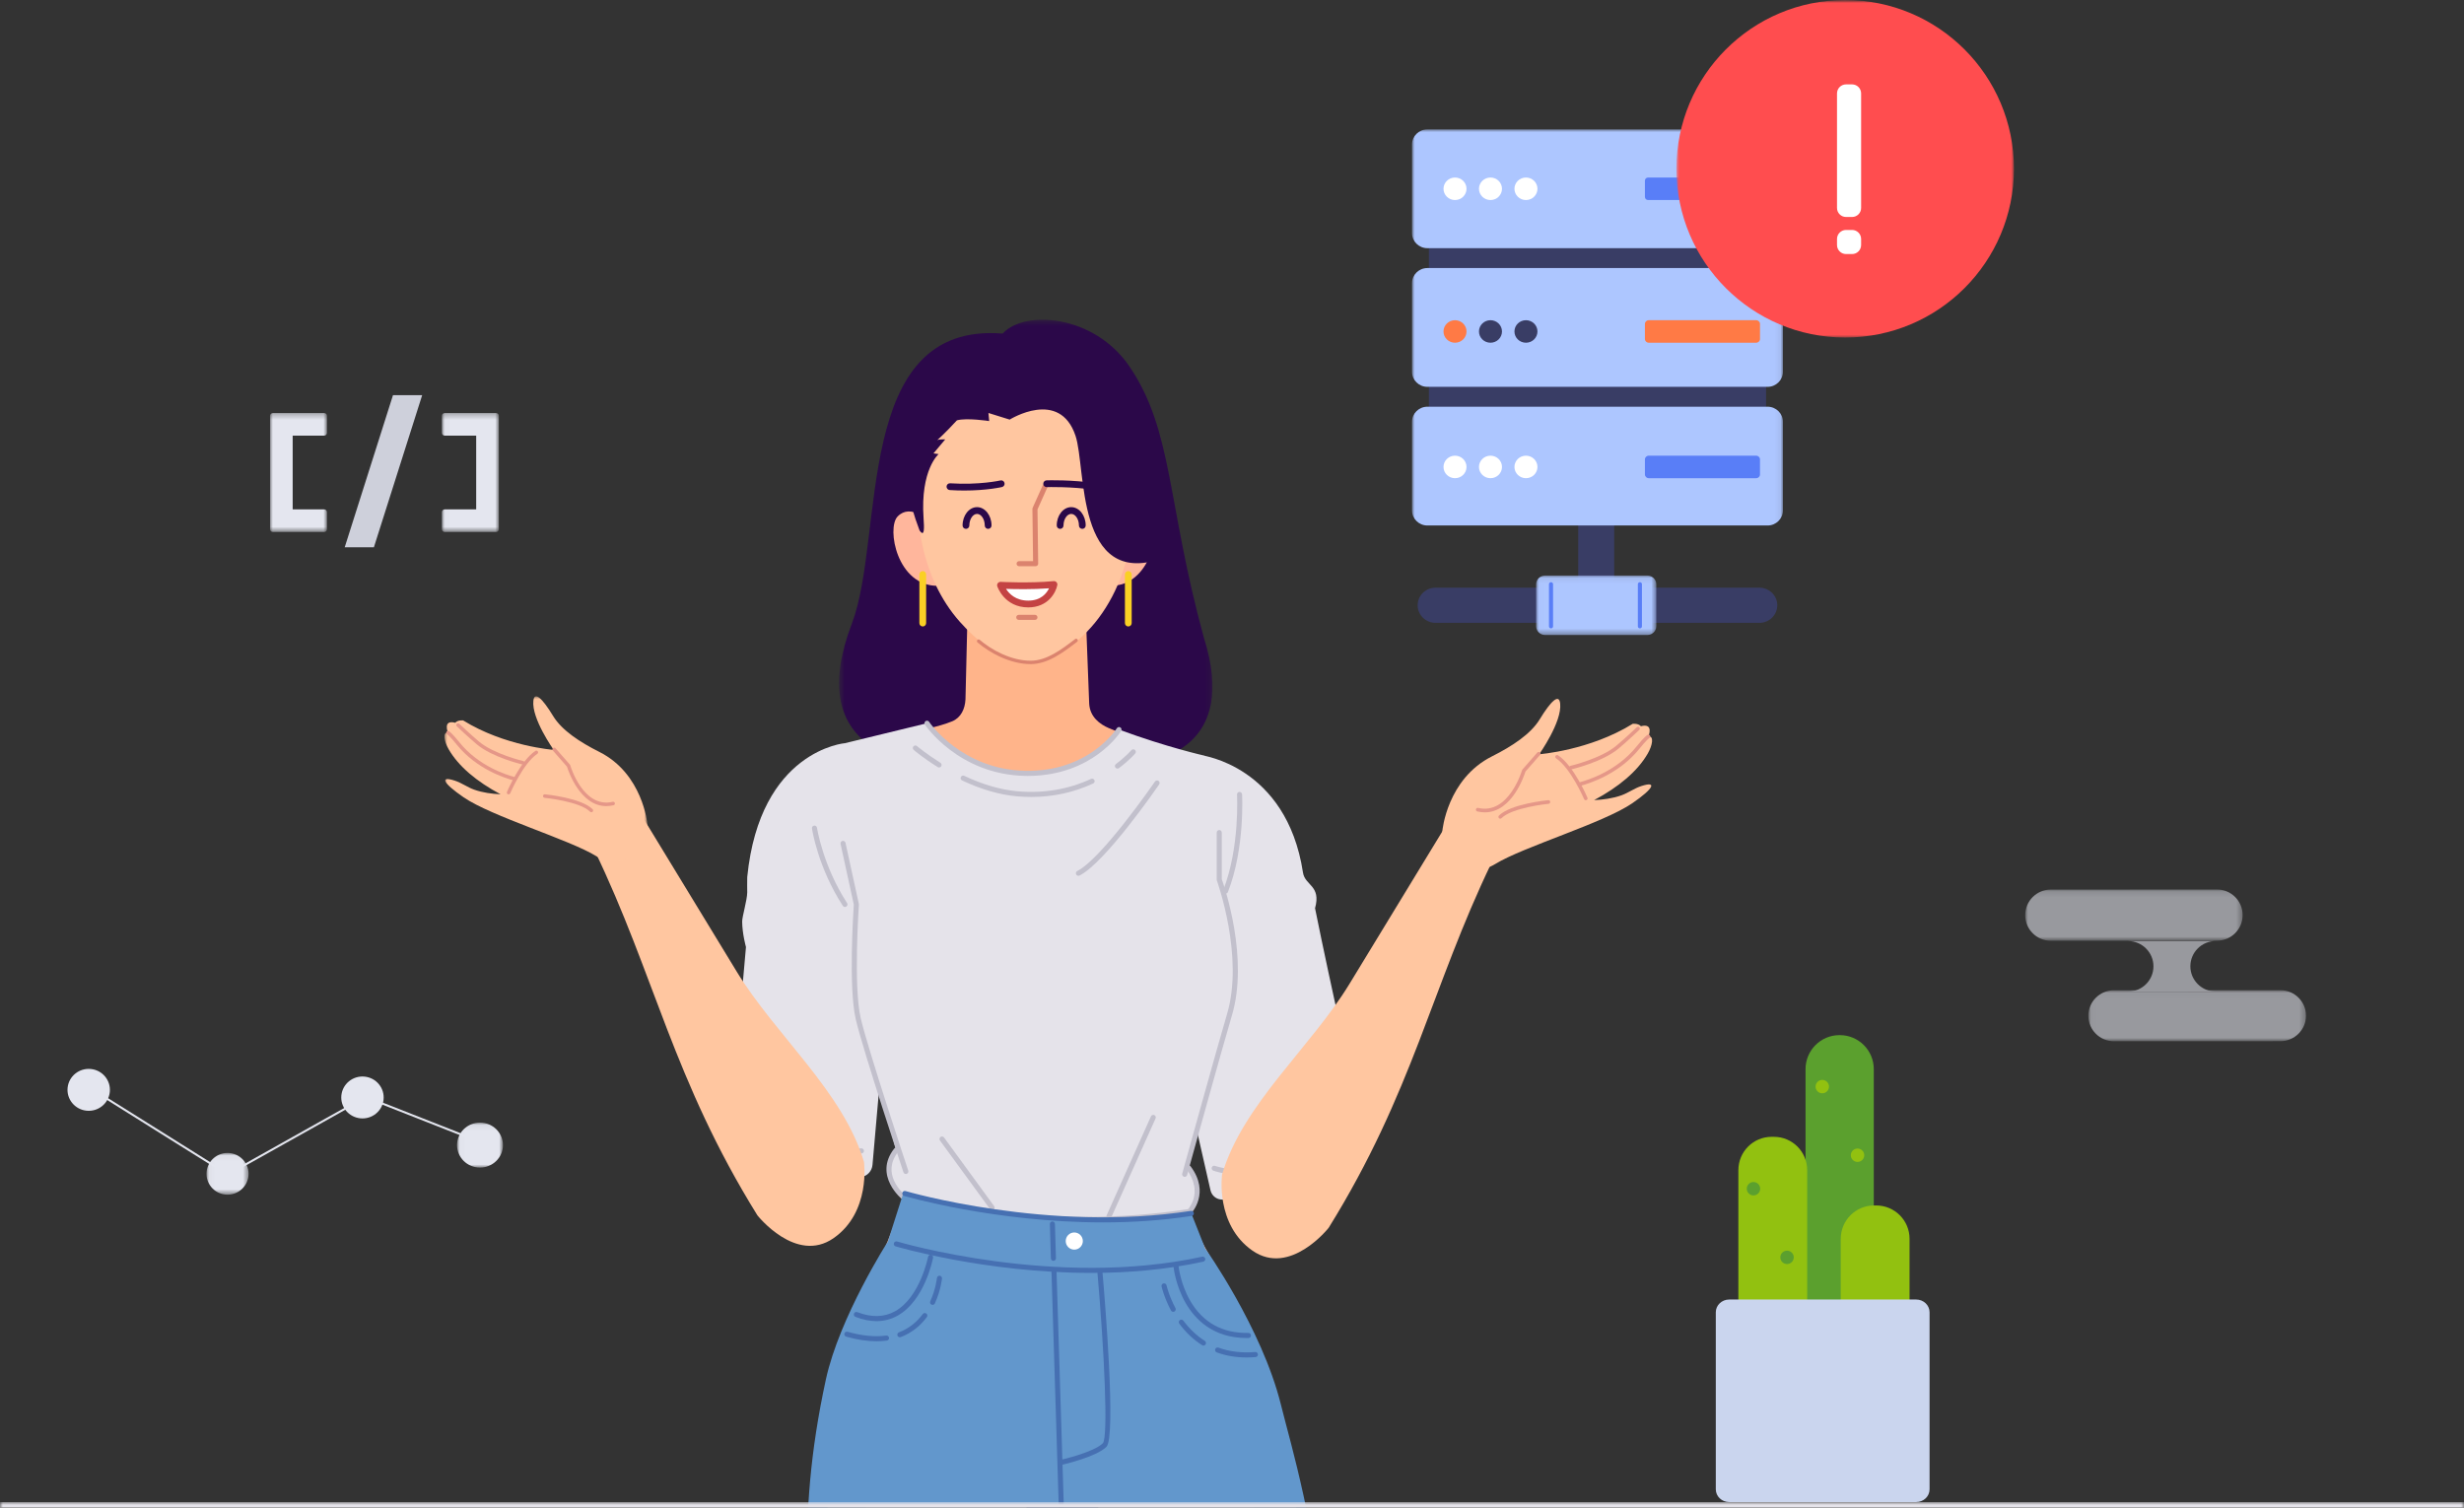 <?xml version="1.0" encoding="UTF-8"?>
<svg width="438px" height="268px" viewBox="0 0 438 268" version="1.1" xmlns="http://www.w3.org/2000/svg" xmlns:xlink="http://www.w3.org/1999/xlink">
    <rect x="0" y="0" width="438" height="268" fill="#333333" stroke="none"/>
    <title>插图</title>
    <defs>
        <rect id="path-1" x="0" y="0" width="438" height="268"></rect>
        <polygon id="path-3" points="0.473 0.409 66.844 0.409 66.844 79.561 0.473 79.561"></polygon>
        <polygon id="path-5" points="0 0.015 36.089 0.015 36.089 29.361 0 29.361"></polygon>
        <polygon id="path-7" points="0.031 0.041 7.51 0.041 7.51 7.453 0.031 7.453"></polygon>
        <polygon id="path-9" points="0.019 0.063 8.179 0.063 8.179 8.06 0.019 8.06"></polygon>
        <polygon id="path-11" points="0 0.274 10.123 0.274 10.123 21.429 0 21.429"></polygon>
        <polygon id="path-13" points="0.022 0.274 10.145 0.274 10.145 21.429 0.022 21.429"></polygon>
        <polygon id="path-15" points="0.012 0.072 21.387 0.072 21.387 10.64 0.012 10.64"></polygon>
        <polygon id="path-17" points="0 89.874 65.933 89.874 65.933 0 0 0"></polygon>
        <polygon id="path-19" points="0 0 60 0 60 60 0 60"></polygon>
        <polygon id="path-21" points="0 0.111 38.65 0.111 38.65 9.223 0 9.223"></polygon>
        <polygon id="path-23" points="0.021 0.024 38.709 0.024 38.709 9.098 0.021 9.098"></polygon>
    </defs>
    <g id="异常状态页面" stroke="none" stroke-width="1" fill="none" fill-rule="evenodd">
        <g id="500" transform="translate(-369, -256)">
            <g id="插图" transform="translate(369, 256)">
                <mask id="mask-2" fill="white">
                    <use xlink:href="#path-1"></use>
                </mask>
                <use id="矩形" fill-opacity="0" fill="#FFFFFF" xlink:href="#path-1"></use>
                <g id="女_摊手" mask="url(#mask-2)">
                    <g transform="translate(79, 3)">
                        <g transform="translate(0, 53.422)">
                            <path d="M73.339,153.165 C73.135,142.12 76.159,104.676 76.159,104.676 C76.159,104.676 81.146,77.986 73.924,75.792 C73.924,75.792 55.069,76.316 56.651,104.534 C56.651,104.534 57.123,132.892 55.847,150.896 C55.847,150.896 55.292,160.326 63.866,160.963 C73,161.641 73.339,153.165 73.339,153.165" id="Fill-1" fill="#FFC6A0"></path>
                            <path d="M145.082,152.708 C142.706,141.921 131.038,106.22 131.038,106.22 C131.038,106.22 119.969,81.435 126.479,77.611 C126.479,77.611 144.934,73.708 149.974,101.515 C149.974,101.515 156.124,129.199 161.561,146.407 C161.561,146.407 164.299,155.447 156.111,158.072 C147.387,160.87 145.082,152.708 145.082,152.708" id="Fill-3" fill="#FFC6A0"></path>
                            <g id="编组" transform="translate(69.687, 0)">
                                <mask id="mask-4" fill="white">
                                    <use xlink:href="#path-3"></use>
                                </mask>
                                <g id="Clip-6"></g>
                                <path d="M19.523,79.256 C11.214,79.793 -5.617,76.293 2.739,54.423 C8.697,38.825 2.808,0.719 29.552,2.872 C33.459,-1.435 45.833,-0.455 52.07,8.699 C59.859,20.131 58.712,32.841 65.306,56.91 C71.477,76.261 57.556,79.457 50.521,79.457 C38.032,79.457 26.48,79.793 19.523,79.256" id="Fill-5" fill="#2B0849" mask="url(#mask-4)"></path>
                            </g>
                            <path d="M124.833,75.447 C122.586,74.74 120.41,74.001 118.054,72.982 C116.503,72.312 114.726,71.004 114.614,68.632 L113.937,51.001 L93.025,51.034 L92.623,67.897 C92.539,69.59 91.819,71.151 90.255,71.796 C87.778,72.818 84.717,73.276 82.304,74 C82.304,74 93.393,81.141 106.926,81.141 C120.459,81.141 124.833,75.447 124.833,75.447" id="Fill-7" fill="#FFB48A"></path>
                            <path d="M86.146,36.186 C86.146,36.186 82.864,32.977 80.555,35.392 C78.558,37.481 80.482,47.807 87.711,47.709 L86.146,36.186 Z" id="Fill-9" fill="#FFB69C"></path>
                            <path d="M119.929,36.186 C119.929,36.186 123.211,32.977 125.519,35.392 C127.516,37.481 125.592,47.807 118.363,47.709 L119.929,36.186 Z" id="Fill-11" fill="#FFB69C"></path>
                            <path d="M122.413,35.302 C123.283,19.085 117.393,7.881 103.066,7.881 C88.162,7.881 83.386,19.942 84.291,35.302 C84.291,35.302 84.365,45.965 91.643,54.131 C94.365,57.185 98.699,61.021 103.435,61.145 C108.231,61.27 112.972,57.862 116.287,53.449 C119.85,48.705 122.023,42.593 122.413,35.302" id="Fill-13" fill="#FFC6A0"></path>
                            <path d="M92.408,30.772 C91.599,30.772 90.733,30.747 89.821,30.689 C89.49,30.667 89.239,30.381 89.26,30.049 C89.28,29.717 89.555,29.464 89.899,29.487 C95.095,29.822 98.806,28.987 98.843,28.979 C99.165,28.904 99.488,29.107 99.563,29.431 C99.637,29.755 99.435,30.078 99.112,30.152 C98.981,30.182 96.372,30.772 92.408,30.772" id="Fill-15" fill="#2B0849"></path>
                            <path d="M105.095,44.226 L102.154,44.226 C101.905,44.226 101.703,44.024 101.703,43.775 C101.703,43.525 101.905,43.323 102.154,43.323 L104.639,43.323 L104.522,34.039 C104.521,33.973 104.535,33.908 104.561,33.848 L106.388,29.782 C106.491,29.555 106.758,29.455 106.983,29.556 C107.21,29.658 107.311,29.925 107.209,30.153 L105.424,34.127 L105.546,43.769 C105.548,43.89 105.5,44.006 105.417,44.092 C105.331,44.178 105.217,44.226 105.095,44.226" id="Fill-17" fill="#DB836E"></path>
                            <path d="M108.356,47.476 C103.957,47.894 98.847,47.607 98.847,47.607 C98.847,47.607 99.898,50.945 103.788,50.945 C107.679,50.945 108.356,47.476 108.356,47.476" id="Fill-19" fill="#FFFFFF"></path>
                            <path d="M99.829,48.251 C100.375,49.115 101.547,50.343 103.787,50.343 C106.035,50.343 107.05,49.038 107.48,48.154 C104.512,48.368 101.39,48.305 99.829,48.251 M103.787,51.547 C99.506,51.547 98.286,47.825 98.275,47.788 C98.216,47.599 98.252,47.394 98.373,47.238 C98.494,47.081 98.701,46.996 98.88,47.006 C98.931,47.008 103.998,47.285 108.299,46.877 C108.487,46.858 108.673,46.932 108.801,47.072 C108.928,47.213 108.982,47.406 108.945,47.592 C108.678,48.96 107.256,51.547 103.787,51.547" id="Fill-21" fill="#C44343"></path>
                            <path d="M113.392,37.588 C113.06,37.588 112.791,37.318 112.791,36.986 C112.791,35.871 112.164,34.929 111.42,34.929 C110.677,34.929 110.049,35.871 110.049,36.986 C110.049,37.318 109.78,37.588 109.448,37.588 C109.116,37.588 108.847,37.318 108.847,36.986 C108.847,35.188 110.001,33.725 111.42,33.725 C112.839,33.725 113.994,35.188 113.994,36.986 C113.994,37.318 113.724,37.588 113.392,37.588" id="Fill-23" fill="#2B0849"></path>
                            <path d="M96.651,37.588 C96.319,37.588 96.05,37.318 96.05,36.986 C96.05,35.871 95.423,34.929 94.679,34.929 C93.937,34.929 93.309,35.871 93.309,36.986 C93.309,37.318 93.039,37.588 92.707,37.588 C92.375,37.588 92.106,37.318 92.106,36.986 C92.106,35.188 93.261,33.725 94.679,33.725 C96.098,33.725 97.253,35.188 97.253,36.986 C97.253,37.318 96.983,37.588 96.651,37.588" id="Fill-25" fill="#2B0849"></path>
                            <path d="M104.221,61.627 C100.574,61.627 96.945,59.636 94.764,57.772 C94.638,57.664 94.623,57.474 94.731,57.348 C94.838,57.221 95.027,57.206 95.154,57.314 C97.253,59.108 100.738,61.026 104.221,61.026 C107.083,61.026 109.754,58.981 112.111,57.177 C112.241,57.077 112.431,57.102 112.532,57.235 C112.633,57.367 112.607,57.556 112.475,57.656 C110.043,59.518 107.285,61.627 104.221,61.627" id="Fill-27" fill="#DB836E"></path>
                            <path d="M87.588,21.818 C87.91,21.637 89.021,21.687 89.021,21.687 L86.938,24.167 L87.848,24.298 C87.848,24.298 84.585,27.053 85.171,35.667 C85.289,37.405 85.374,39.178 84.462,37.873 C76.116,16.041 88.574,3.718 104.578,3.721 C123.334,3.724 128.848,24.957 127.503,42.879 C112.133,48.1 114.114,26.788 112.183,21.035 C109.353,12.597 100.483,18.163 100.483,18.163 L96.706,16.988 L96.836,18.424 C96.836,18.424 92.863,17.804 91.105,18.294 C88.76,20.838 87.588,21.818 87.588,21.818" id="Fill-29" fill="#2B0849"></path>
                            <path d="M115.866,30.69 C115.836,30.69 115.805,30.687 115.775,30.683 C111.476,30.028 107.116,30.165 107.073,30.168 C106.744,30.177 106.463,29.918 106.452,29.586 C106.441,29.253 106.701,28.975 107.033,28.964 C107.215,28.957 111.543,28.82 115.954,29.493 C116.283,29.543 116.509,29.849 116.459,30.179 C116.413,30.476 116.158,30.69 115.866,30.69" id="Fill-31" fill="#2B0849"></path>
                            <path d="M104.972,53.77 L102.096,53.77 C101.847,53.77 101.646,53.568 101.646,53.318 C101.646,53.069 101.847,52.867 102.096,52.867 L104.972,52.867 C105.221,52.867 105.423,53.069 105.423,53.318 C105.423,53.568 105.221,53.77 104.972,53.77" id="Fill-33" fill="#DB836E"></path>
                            <path d="M145.31,186.488 C143.815,181.003 135.183,164.74 130.283,156.719 C128.233,153.363 127.595,149.335 128.503,145.508 L133.031,126.449 C133.031,126.449 137.19,117.324 136.964,109.413 C136.739,101.502 134.483,95.4 134.483,95.4 L135.575,80.024 C135.564,78.997 134.842,78.121 133.836,77.925 C131.905,77.549 125.706,75.526 121.944,74.339 C107.756,69.859 91.055,72.448 85.181,73.491 C80.211,74.373 76.134,75.149 73.805,75.6 C72.581,75.837 71.778,76.47 71.778,78.183 L74.036,100.372 C74.081,101.379 70.653,110.317 73.893,116.182 L82.703,145.72 C83.652,148.901 83.517,152.315 82.304,155.405 C77.329,168.086 72.342,179.404 70.615,187.569 C65.033,213.962 87.095,225.136 110.12,225.136 C145.356,225.136 150.612,205.945 145.31,186.488" id="Fill-35" fill="#FFB48A"></path>
                            <path d="M106.426,220.391 C106.426,220.391 107.686,237.219 106.324,303.043 C105.637,336.244 106.967,452.632 106.967,452.632 L92.587,452.972 C92.587,452.972 84.396,398.543 77.484,363.272 C72.074,335.658 81.25,313.479 79.196,303.01 C62.731,219.107 68.955,194.461 70.55,190.002 C70.731,189.498 71.17,189.138 71.7,189.068 C76.288,188.468 98.811,187.286 106.426,220.391" id="Fill-37" fill="#FFC6A0"></path>
                            <path d="M141.855,370.163 C134.051,335.952 134.942,335.22 130.064,312.739 C125.187,290.257 113.153,223.578 113.153,223.578 C120.95,176.994 145.705,187.504 145.705,187.504 C145.705,187.504 157.225,215.072 157.046,298.123 C157.002,318.743 166.809,338.408 168.766,362.109 C170.614,384.478 172.601,425.17 173.729,449.807 C164.409,454.157 160.084,451.276 160.084,451.276 C160.084,451.276 148.247,398.188 141.855,370.163" id="Fill-39" fill="#FFC6A0"></path>
                            <path d="M121.568,54.937 C121.236,54.937 120.966,54.668 120.966,54.335 L120.966,45.69 C120.966,45.358 121.236,45.088 121.568,45.088 C121.899,45.088 122.169,45.358 122.169,45.69 L122.169,54.335 C122.169,54.668 121.899,54.937 121.568,54.937" id="Fill-49" fill="#FAD024"></path>
                            <path d="M85.029,54.937 C84.697,54.937 84.427,54.668 84.427,54.335 L84.427,45.69 C84.427,45.358 84.697,45.088 85.029,45.088 C85.36,45.088 85.63,45.358 85.63,45.69 L85.63,54.335 C85.63,54.668 85.36,54.937 85.029,54.937" id="Fill-51" fill="#FAD024"></path>
                            <path d="M77.194,126.666 C77.073,126.666 76.958,126.591 76.913,126.47 C74.667,120.44 73.552,116.426 73.062,112.616 C72.201,105.935 73.599,97.937 73.732,97.205 L72.387,89.155 C72.359,88.992 72.471,88.836 72.634,88.809 C72.801,88.781 72.953,88.892 72.98,89.056 L74.333,97.158 C74.339,97.193 74.338,97.229 74.331,97.264 C74.316,97.347 72.772,105.662 73.658,112.539 C74.141,116.301 75.247,120.275 77.476,126.26 C77.534,126.415 77.454,126.589 77.3,126.647 C77.265,126.659 77.229,126.666 77.194,126.666" id="Fill-53" fill="#DB836E"></path>
                            <path d="M132.791,127.118 C132.754,127.118 132.716,127.111 132.679,127.097 C132.525,127.034 132.451,126.859 132.513,126.704 C135.303,119.769 136.316,116.454 136.438,111.666 C136.575,106.348 133.772,96.26 133.743,96.159 C133.733,96.12 133.73,96.081 133.735,96.041 L134.636,88.582 C134.656,88.418 134.782,88.296 134.971,88.32 C135.135,88.34 135.253,88.49 135.232,88.655 L134.338,96.055 C134.592,96.97 137.173,106.427 137.039,111.681 C136.915,116.562 135.891,119.919 133.07,126.929 C133.023,127.047 132.911,127.118 132.791,127.118" id="Fill-55" fill="#DB836E"></path>
                            <path d="M75.107,173.775 L139.869,173.775 C139.869,173.775 143.563,181.234 145.818,187.675 C136.232,188.354 115.876,196.659 113.21,224.97 L106.798,224.97 C106.798,224.97 104.674,189.773 70.428,188.691 C71.724,181.798 75.107,173.775 75.107,173.775" id="Fill-65" fill="#2B0849"></path>
                            <path d="M108.603,119.19 L99.468,119.19 C98.724,119.19 98.114,118.58 98.114,117.834 C98.114,117.088 98.724,116.478 99.468,116.478 L108.603,116.478 C109.347,116.478 109.956,117.088 109.956,117.834 C109.956,118.58 109.347,119.19 108.603,119.19" id="Fill-67" fill="#2B0849"></path>
                            <path d="M73.251,103.648 L101.663,116.588 C101.999,116.742 102.12,117.157 101.918,117.467 C100.029,120.374 90.164,132.921 77.815,126.141 C70.439,122.09 71.982,107.593 72.405,104.116 C72.455,103.712 72.882,103.479 73.251,103.648" id="Fill-69" fill="#2B0849"></path>
                            <path d="M135.374,104.658 L106.572,116.987 C106.572,116.987 116.045,135.125 131.439,126.141 C138.714,121.894 136.846,108.301 136.213,105.082 C136.137,104.701 135.728,104.496 135.374,104.658" id="Fill-71" fill="#2B0849"></path>
                            <path d="M85.783,72.135 C85.783,72.135 89.398,76.835 96.063,79.424 C103.52,82.321 115.347,81.119 119.915,73.265 C128.486,76.43 135.104,77.899 135.104,77.899 L136.155,90.782 C136.155,90.782 139.768,102.604 138.522,113.836 C137.168,126.042 132.281,151.166 132.281,151.166 C132.281,151.166 135.98,158.099 130.59,159.642 C97.246,161.415 81.497,156.59 81.497,156.59 C81.497,156.59 76.687,152.109 80.296,148.04 C75.595,129.771 72.888,126.72 71.872,116.549 C70.926,107.06 73.677,88.183 73.677,88.183 L71.231,75.677 L85.783,72.135 Z" id="Fill-73" fill="#E5E3EA"></path>
                            <path d="M71.231,75.677 C71.231,75.677 56.084,76.881 53.828,99.484 C53.783,101.244 53.843,100.933 53.828,102.196 C53.813,103.592 52.918,106.515 52.927,107.395 C52.948,109.606 53.603,111.915 53.603,111.915 L50.731,144.428 C50.633,145.546 51.312,146.584 52.379,146.925 C54.816,147.705 59.156,149.294 61.949,151.469 C64.907,153.775 70.979,153.261 74.056,152.812 C75.158,152.651 75.997,151.754 76.094,150.644 L78.639,121.635 C78.639,121.635 83.22,81.254 71.231,75.677" id="Fill-75" fill="#E5E3EA"></path>
                            <path d="M128.034,119.374 L136.173,155.147 C136.374,156.034 137.108,156.702 138.011,156.792 C140.368,157.025 145.113,156.979 149.688,153.843 C154.071,150.838 159.294,148.83 162.172,147.857 C163.388,147.447 164.06,146.159 163.717,144.921 C162.105,139.106 157.654,119.328 154.762,105.022 C155.89,100.953 152.974,101.02 152.62,98.693 C149.688,79.481 134.22,77.899 135.104,77.899 C135.104,77.899 123.298,90.895 128.034,119.374" id="Fill-77" fill="#E5E3EA"></path>
                            <path d="M119.638,80.202 C119.501,80.202 119.366,80.14 119.277,80.021 C119.128,79.822 119.169,79.539 119.368,79.389 C121.154,78.049 122.099,76.94 122.108,76.929 C122.269,76.739 122.553,76.716 122.743,76.875 C122.933,77.037 122.957,77.321 122.797,77.511 C122.756,77.56 121.785,78.704 119.907,80.113 C119.827,80.173 119.732,80.202 119.638,80.202" id="Fill-79" fill="#C2C0CC"></path>
                            <path d="M104.327,85.243 C103.484,85.243 102.633,85.205 101.775,85.129 C98.69,84.855 95.407,83.904 92.014,82.301 C91.79,82.196 91.693,81.926 91.799,81.701 C91.906,81.475 92.178,81.379 92.399,81.485 C95.695,83.042 98.876,83.965 101.854,84.23 C106.497,84.641 110.901,83.901 114.945,82.028 C115.168,81.923 115.438,82.022 115.544,82.248 C115.647,82.474 115.549,82.743 115.323,82.847 C111.883,84.44 108.194,85.243 104.327,85.243" id="Fill-81" fill="#C2C0CC"></path>
                            <path d="M87.928,80 C87.847,80 87.765,79.978 87.691,79.932 C85.084,78.305 83.487,76.943 83.42,76.885 C83.232,76.723 83.21,76.438 83.371,76.249 C83.533,76.06 83.818,76.037 84.006,76.199 C84.022,76.213 85.624,77.577 88.167,79.166 C88.379,79.298 88.443,79.577 88.311,79.788 C88.226,79.925 88.079,80 87.928,80" id="Fill-83" fill="#C2C0CC"></path>
                            <path d="M131.587,152.769 C131.547,152.769 131.506,152.764 131.466,152.752 C131.226,152.686 131.086,152.437 131.153,152.197 C131.217,151.964 137.608,128.864 139.105,123.878 C142.184,113.63 137.358,100.226 137.309,100.091 C137.291,100.042 137.282,99.989 137.282,99.936 L137.282,91.573 C137.282,91.324 137.484,91.122 137.732,91.122 C137.981,91.122 138.183,91.324 138.183,91.573 L138.183,99.857 C138.621,101.078 143.045,113.898 139.969,124.138 C138.474,129.115 132.085,152.205 132.021,152.438 C131.966,152.638 131.784,152.769 131.587,152.769" id="Fill-85" fill="#C2C0CC"></path>
                            <path d="M118.11,160.284 C118.048,160.284 117.985,160.272 117.925,160.244 C117.698,160.143 117.597,159.875 117.699,159.648 L125.594,142.018 C125.695,141.79 125.962,141.689 126.188,141.791 C126.416,141.893 126.517,142.16 126.415,142.388 L118.52,160.018 C118.446,160.185 118.282,160.284 118.11,160.284" id="Fill-87" fill="#C2C0CC"></path>
                            <path d="M113.837,160.793 C95.452,160.793 81.74,156.928 81.561,156.877 C81.503,156.861 81.451,156.833 81.405,156.797 C81.352,156.755 76.188,152.577 79.941,147.762 C80.093,147.565 80.378,147.531 80.573,147.684 C80.769,147.838 80.804,148.122 80.65,148.318 C77.63,152.193 81.321,155.547 81.897,156.033 C83.499,156.475 106.337,162.555 132.204,158.508 C132.692,157.931 134.707,155.156 131.921,151.437 C131.771,151.237 131.811,150.955 132.01,150.805 C132.209,150.655 132.491,150.695 132.642,150.895 C136.187,155.628 132.79,159.208 132.755,159.244 C132.687,159.314 132.598,159.36 132.503,159.375 C125.998,160.402 119.682,160.793 113.837,160.793" id="Fill-89" fill="#C2C0CC"></path>
                            <path d="M97.36,158.702 C97.222,158.702 97.085,158.638 96.997,158.518 L88.087,146.312 C87.941,146.11 87.984,145.828 88.185,145.681 C88.385,145.533 88.667,145.577 88.814,145.779 L97.723,157.984 C97.87,158.185 97.826,158.468 97.626,158.615 C97.546,158.674 97.452,158.702 97.36,158.702" id="Fill-91" fill="#C2C0CC"></path>
                            <path d="M71.277,148.728 C68.314,148.728 63.897,148.339 62.058,146.187 C59.448,143.135 52.81,140.159 52.743,140.129 C52.516,140.027 52.413,139.761 52.515,139.533 C52.616,139.305 52.881,139.203 53.11,139.304 C53.389,139.428 60,142.394 62.741,145.599 C65.266,148.551 73.994,147.713 74.084,147.704 C74.313,147.683 74.552,147.86 74.576,148.108 C74.601,148.357 74.42,148.578 74.172,148.603 C74.04,148.616 72.867,148.728 71.277,148.728" id="Fill-93" fill="#C2C0CC"></path>
                            <path d="M140.882,152.351 C138.56,152.351 136.811,151.718 136.674,151.667 C136.441,151.58 136.322,151.321 136.409,151.087 C136.496,150.853 136.759,150.735 136.988,150.82 C137.047,150.843 142.984,152.975 147.358,149.098 C152.305,144.713 156.381,143.314 158.817,142.478 C159.311,142.308 159.747,142.159 160.119,142.01 C160.351,141.917 160.613,142.03 160.706,142.261 C160.798,142.493 160.686,142.755 160.455,142.848 C160.07,143.002 159.619,143.157 159.109,143.332 C156.583,144.199 152.766,145.51 147.956,149.774 C145.658,151.81 143.025,152.351 140.882,152.351" id="Fill-95" fill="#C2C0CC"></path>
                            <path d="M82.022,152.261 C81.833,152.261 81.658,152.141 81.594,151.951 C81.524,151.738 74.469,130.506 73.125,124.789 C71.805,119.162 72.691,105.574 72.773,104.377 L70.418,93.591 C70.364,93.347 70.518,93.106 70.761,93.053 C71,93.002 71.244,93.154 71.297,93.398 L73.666,104.247 C73.676,104.289 73.679,104.332 73.676,104.375 C73.666,104.52 72.681,118.951 74.002,124.582 C75.336,130.26 82.379,151.452 82.45,151.666 C82.528,151.903 82.4,152.158 82.165,152.237 C82.118,152.253 82.069,152.261 82.022,152.261" id="Fill-97" fill="#C2C0CC"></path>
                            <path d="M71.197,104.795 C71.049,104.795 70.904,104.723 70.818,104.59 C66.417,97.804 65.379,91.13 65.337,90.849 C65.3,90.602 65.47,90.373 65.716,90.335 C65.955,90.299 66.191,90.468 66.228,90.715 C66.237,90.782 67.284,97.484 71.573,104.098 C71.709,104.306 71.651,104.587 71.441,104.722 C71.366,104.772 71.281,104.795 71.197,104.795" id="Fill-99" fill="#C2C0CC"></path>
                            <path d="M138.86,102.422 C138.806,102.422 138.75,102.412 138.696,102.391 C138.464,102.3 138.35,102.038 138.441,101.806 C141.413,94.194 140.898,84.912 140.892,84.82 C140.877,84.57 141.066,84.357 141.315,84.342 C141.537,84.332 141.777,84.515 141.791,84.765 C141.797,84.86 142.326,94.334 139.28,102.135 C139.21,102.313 139.04,102.422 138.86,102.422" id="Fill-101" fill="#C2C0CC"></path>
                            <path d="M112.697,99.257 C112.532,99.257 112.373,99.166 112.295,99.008 C112.183,98.784 112.273,98.513 112.496,98.402 C116.853,96.219 126.216,82.639 126.31,82.501 C126.452,82.296 126.732,82.245 126.936,82.386 C127.141,82.527 127.194,82.809 127.053,83.014 C126.663,83.581 117.461,96.924 112.899,99.21 C112.834,99.242 112.765,99.257 112.697,99.257" id="Fill-103" fill="#C2C0CC"></path>
                            <path d="M103.722,81.503 C103.562,81.503 103.399,81.501 103.236,81.498 C91.408,81.27 85.466,72.473 85.407,72.384 C85.27,72.176 85.327,71.897 85.534,71.759 C85.741,71.621 86.022,71.679 86.159,71.886 C86.214,71.971 91.913,80.376 103.254,80.595 C114.583,80.813 119.483,73.105 119.532,73.027 C119.664,72.815 119.941,72.75 120.152,72.882 C120.364,73.013 120.429,73.291 120.298,73.503 C120.245,73.588 118.984,75.603 116.244,77.605 C113.79,79.399 109.646,81.503 103.722,81.503" id="Fill-105" fill="#C2C0CC"></path>
                            <path d="M108.074,249.452 C108.074,233.63 108.26,224.854 108.26,224.854 L112.81,224.854 L114.501,249.791 C140.214,254.198 158.822,244.479 158.822,244.479 C153.859,210.575 150.918,202.175 148.673,193.172 C145.289,179.61 135.213,165.444 135.213,165.444 L132.772,159.267 C105.028,162.767 81.525,155.805 81.525,155.805 L78.818,164.28 C78.818,164.28 70.215,177.72 67.813,188.764 C62.061,215.209 65.444,230.43 65.444,246.366 C65.444,246.366 71.535,249.078 83.375,249.756 C95.217,250.434 108.074,249.452 108.074,249.452" id="Fill-107" fill="#6297CC"></path>
                            <path d="M113.486,164.184 C113.486,165.026 112.805,165.709 111.964,165.709 C111.123,165.709 110.442,165.026 110.442,164.184 C110.442,163.341 111.123,162.658 111.964,162.658 C112.805,162.658 113.486,163.341 113.486,164.184" id="Fill-109" fill="#FFFFFF"></path>
                            <path d="M114.981,169.847 C96.136,169.847 80.411,165.188 80.201,165.124 C79.962,165.053 79.827,164.801 79.899,164.562 C79.971,164.323 80.221,164.187 80.46,164.26 C80.74,164.344 108.737,172.635 134.705,166.963 C134.94,166.912 135.188,167.064 135.241,167.308 C135.294,167.553 135.14,167.793 134.896,167.846 C128.225,169.303 121.42,169.847 114.981,169.847" id="Fill-111" fill="#4670B2"></path>
                            <path d="M110.007,223.178 C109.764,223.178 109.564,222.986 109.556,222.741 L107.904,169.455 C107.897,169.205 108.092,168.997 108.341,168.989 C108.603,168.99 108.798,169.177 108.805,169.426 L110.457,222.713 C110.465,222.962 110.269,223.17 110.021,223.178 C110.016,223.178 110.012,223.178 110.007,223.178" id="Fill-113" fill="#4670B2"></path>
                            <path d="M108.254,167.699 C108.011,167.699 107.811,167.505 107.804,167.261 L107.623,161.163 C107.615,160.914 107.811,160.706 108.06,160.699 C108.064,160.699 108.069,160.698 108.073,160.698 C108.316,160.698 108.516,160.892 108.524,161.136 L108.705,167.234 C108.712,167.483 108.516,167.691 108.268,167.699 C108.263,167.699 108.258,167.699 108.254,167.699" id="Fill-115" fill="#4670B2"></path>
                            <path d="M109.765,203.946 C109.559,203.946 109.374,203.805 109.326,203.595 C109.27,203.353 109.422,203.11 109.665,203.054 C109.722,203.041 115.46,201.708 117.042,200.124 C118.032,198.997 117.287,183.668 116.083,169.817 C116.061,169.568 116.245,169.349 116.492,169.328 C116.726,169.305 116.959,169.489 116.98,169.739 C117.404,174.611 119.429,199.007 117.678,200.762 C115.915,202.529 110.112,203.878 109.866,203.935 C109.832,203.943 109.798,203.946 109.765,203.946" id="Fill-117" fill="#4670B2"></path>
                            <path d="M76.806,178.419 C75.623,178.419 74.372,178.166 73.063,177.658 C72.832,177.568 72.716,177.306 72.806,177.073 C72.896,176.841 73.158,176.726 73.389,176.816 C75.905,177.792 78.163,177.743 80.095,176.67 C84.556,174.192 85.964,167.053 85.978,166.981 C86.025,166.735 86.268,166.577 86.504,166.622 C86.749,166.669 86.91,166.905 86.863,167.15 C86.805,167.46 85.365,174.772 80.534,177.458 C79.381,178.099 78.136,178.419 76.806,178.419" id="Fill-125" fill="#4670B2"></path>
                            <path d="M142.613,181.421 C136.596,181.421 133.385,178.039 131.745,175.173 C129.957,172.046 129.63,168.936 129.616,168.806 C129.592,168.557 129.772,168.336 130.019,168.311 C130.259,168.29 130.488,168.467 130.512,168.715 C130.516,168.746 130.84,171.787 132.542,174.749 C134.793,178.665 138.305,180.606 142.912,180.515 C142.915,180.515 142.918,180.515 142.921,180.515 C143.166,180.515 143.366,180.711 143.371,180.958 C143.376,181.206 143.179,181.412 142.93,181.417 C142.824,181.42 142.718,181.421 142.613,181.421" id="Fill-127" fill="#4670B2"></path>
                            <path d="M142.598,184.875 C140.698,184.875 138.917,184.574 137.286,183.974 C137.053,183.889 136.933,183.629 137.019,183.395 C137.105,183.16 137.363,183.042 137.598,183.126 C139.552,183.845 141.748,184.108 144.123,183.906 C144.375,183.885 144.589,184.07 144.61,184.318 C144.631,184.567 144.448,184.786 144.2,184.806 C143.657,184.852 143.124,184.875 142.598,184.875" id="Fill-129" fill="#4670B2"></path>
                            <path d="M134.922,182.759 C134.84,182.759 134.757,182.737 134.682,182.689 C133.157,181.722 131.794,180.438 130.632,178.871 C130.483,178.67 130.525,178.388 130.724,178.239 C130.924,178.091 131.206,178.13 131.355,178.332 C132.451,179.809 133.733,181.018 135.164,181.926 C135.374,182.059 135.437,182.338 135.304,182.549 C135.218,182.685 135.072,182.759 134.922,182.759" id="Fill-131" fill="#4670B2"></path>
                            <path d="M129.551,176.762 C129.391,176.762 129.234,176.676 129.153,176.524 C127.922,174.211 127.498,172.327 127.482,172.248 C127.428,172.005 127.581,171.764 127.824,171.71 C128.07,171.656 128.309,171.811 128.361,172.054 C128.365,172.072 128.779,173.902 129.948,176.098 C130.065,176.319 129.983,176.592 129.763,176.709 C129.696,176.745 129.623,176.762 129.551,176.762" id="Fill-133" fill="#4670B2"></path>
                            <path d="M76.802,181.998 C75.146,181.998 73.34,181.723 71.412,181.175 C71.173,181.107 71.033,180.856 71.101,180.617 C71.168,180.377 71.414,180.237 71.658,180.306 C74.208,181.031 76.522,181.257 78.525,180.981 C78.766,180.947 78.998,181.118 79.032,181.367 C79.066,181.614 78.894,181.841 78.648,181.876 C78.056,181.957 77.44,181.998 76.802,181.998" id="Fill-135" fill="#4670B2"></path>
                            <path d="M80.956,181.283 C80.774,181.283 80.603,181.172 80.535,180.992 C80.447,180.758 80.563,180.497 80.797,180.409 C82.479,179.768 83.906,178.675 85.036,177.157 C85.186,176.957 85.467,176.917 85.667,177.066 C85.866,177.215 85.907,177.498 85.759,177.698 C84.524,179.355 82.962,180.551 81.115,181.253 C81.063,181.273 81.009,181.283 80.956,181.283" id="Fill-137" fill="#4670B2"></path>
                            <path d="M86.775,175.526 C86.712,175.526 86.648,175.512 86.587,175.485 C86.361,175.382 86.262,175.114 86.365,174.887 C87.352,172.712 87.549,170.771 87.551,170.752 C87.575,170.503 87.807,170.322 88.042,170.345 C88.29,170.37 88.472,170.59 88.449,170.838 C88.44,170.922 88.239,172.943 87.184,175.261 C87.109,175.427 86.945,175.526 86.775,175.526" id="Fill-139" fill="#4670B2"></path>
                            <path d="M117.081,160.867 C97.851,160.867 81.909,156.218 81.707,156.158 C81.469,156.087 81.333,155.836 81.404,155.597 C81.474,155.358 81.722,155.22 81.964,155.293 C82.216,155.368 107.48,162.732 132.702,158.822 C132.945,158.785 133.178,158.951 133.217,159.198 C133.255,159.445 133.086,159.676 132.84,159.714 C127.511,160.54 122.18,160.867 117.081,160.867" id="Fill-145" fill="#4670B2"></path>
                            <path d="M74.579,150.114 C70.858,137.569 58.881,127.653 51.912,116.21 C41.976,99.898 35.259,88.866 35.259,88.866 C35.259,88.866 32.966,90.104 26.65,94.66 C37.364,116.888 40.678,135.532 55.633,159.607 C55.633,159.607 62.487,168.308 69.166,163.675 C75.844,159.042 74.579,150.114 74.579,150.114" id="Fill-179" fill="#FFC6A0"></path>
                            <g id="编组" transform="translate(0, 67.34)">
                                <mask id="mask-6" fill="white">
                                    <use xlink:href="#path-5"></use>
                                </mask>
                                <g id="Clip-182"></g>
                                <path d="M3.333,4.298 C10.733,8.888 19.424,9.536 19.424,9.536 C19.424,9.536 15.46,3.975 15.813,0.797 C16.006,-0.953 17.398,0.355 19.336,3.534 C20.869,6.047 24.045,8.143 27.528,9.889 C35.28,13.773 36.072,22.689 36.072,22.689 C36.425,28.221 31.033,30.922 26.999,28.426 C22.243,25.484 8.358,21.373 3.392,17.951 C-0.366,15.362 -0.865,14.118 1.865,15.009 C3.074,15.403 4.073,16.171 5.272,16.597 C6.78,17.135 8.431,17.357 9.969,17.421 C5.77,15.185 2.512,12.478 0.75,9.418 C-0.072,7.992 -0.366,6.359 0.632,6.476 C0.632,6.476 -0.366,4.122 1.924,4.71 C2.394,4.18 3.333,4.298 3.333,4.298" id="Fill-181" fill="#FFC6A0" mask="url(#mask-6)"></path>
                            </g>
                            <path d="M28.77,86.87 C24.111,86.87 22.017,80.594 21.787,79.856 L19.277,76.995 C19.163,76.864 19.176,76.666 19.305,76.552 C19.434,76.438 19.633,76.45 19.747,76.581 L22.301,79.493 C22.332,79.528 22.355,79.569 22.367,79.614 C22.39,79.692 24.641,87.344 29.924,86.104 C30.094,86.063 30.26,86.169 30.299,86.337 C30.339,86.506 30.235,86.675 30.065,86.714 C29.614,86.821 29.181,86.87 28.77,86.87" id="Fill-183" fill="#E59788"></path>
                            <path d="M12.377,82.309 C12.351,82.309 12.325,82.306 12.298,82.299 C10.812,81.911 5.694,80.303 2.179,75.925 C0.939,74.379 0.494,74.098 0.475,74.087 C0.33,73.998 0.28,73.808 0.364,73.66 C0.449,73.513 0.631,73.458 0.781,73.54 C0.866,73.586 1.357,73.9 2.667,75.532 C6.062,79.761 11.017,81.316 12.456,81.692 C12.623,81.736 12.723,81.906 12.68,82.074 C12.642,82.216 12.516,82.309 12.377,82.309" id="Fill-185" fill="#E59788"></path>
                            <path d="M13.962,79.484 C13.939,79.484 13.915,79.482 13.891,79.476 C13.672,79.424 8.502,78.196 5.746,75.88 C4.109,74.504 2.227,72.707 2.207,72.689 C2.082,72.569 2.077,72.371 2.197,72.246 C2.316,72.12 2.515,72.116 2.64,72.235 C2.658,72.253 4.526,74.037 6.148,75.4 C8.791,77.621 13.981,78.853 14.034,78.866 C14.201,78.905 14.307,79.073 14.267,79.241 C14.233,79.387 14.105,79.484 13.962,79.484" id="Fill-187" fill="#E59788"></path>
                            <path d="M11.408,84.781 C11.366,84.781 11.325,84.772 11.286,84.756 C11.126,84.687 11.052,84.504 11.12,84.344 C11.215,84.121 13.478,78.853 16.167,77.056 C16.311,76.961 16.506,76.999 16.601,77.143 C16.697,77.287 16.658,77.481 16.514,77.578 C13.981,79.27 11.718,84.537 11.696,84.59 C11.645,84.709 11.529,84.781 11.408,84.781" id="Fill-189" fill="#E59788"></path>
                            <path d="M26.119,87.958 C26.038,87.958 25.959,87.928 25.897,87.866 C24.061,86.026 17.871,85.403 17.808,85.397 C17.635,85.38 17.51,85.227 17.527,85.055 C17.543,84.882 17.695,84.754 17.868,84.773 C18.132,84.798 24.345,85.424 26.34,87.423 C26.462,87.545 26.462,87.744 26.34,87.866 C26.279,87.928 26.199,87.958 26.119,87.958" id="Fill-191" fill="#E59788"></path>
                            <path d="M138.237,152.335 C141.958,139.791 153.934,129.874 160.904,118.432 C170.84,102.12 177.557,91.088 177.557,91.088 C177.557,91.088 179.85,92.325 186.166,96.881 C175.452,119.109 172.137,137.753 157.183,161.828 C157.183,161.828 150.329,170.529 143.65,165.896 C136.971,161.264 138.237,152.335 138.237,152.335" id="Fill-193" fill="#FFC6A0"></path>
                            <path d="M211.23,72.24 C203.584,76.984 194.602,77.652 194.602,77.652 C194.602,77.652 198.699,71.906 198.335,68.622 C198.134,66.813 196.696,68.165 194.694,71.449 C193.11,74.046 189.827,76.214 186.228,78.017 C178.218,82.031 177.399,91.244 177.399,91.244 C177.034,96.96 182.606,99.751 186.774,97.173 C191.69,94.132 206.038,89.884 211.17,86.348 C215.053,83.673 215.568,82.387 212.747,83.308 C211.498,83.715 210.466,84.509 209.227,84.95 C207.668,85.505 205.962,85.733 204.373,85.801 C208.711,83.49 212.08,80.692 213.901,77.531 C214.748,76.057 215.053,74.368 214.022,74.49 C214.022,74.49 215.053,72.058 212.687,72.666 C212.201,72.119 211.23,72.24 211.23,72.24" id="Fill-195" fill="#FFC6A0"></path>
                            <path d="M184.945,87.98 C184.519,87.98 184.074,87.929 183.606,87.819 C183.431,87.778 183.324,87.604 183.364,87.43 C183.406,87.255 183.575,87.147 183.753,87.188 C189.197,88.47 191.538,80.562 191.562,80.482 C191.575,80.436 191.598,80.393 191.63,80.357 L194.269,77.347 C194.387,77.213 194.593,77.199 194.725,77.317 C194.859,77.436 194.872,77.64 194.755,77.775 L192.161,80.733 C191.923,81.495 189.759,87.979 184.945,87.98" id="Fill-197" fill="#E59788"></path>
                            <path d="M201.885,83.267 C201.741,83.267 201.61,83.17 201.572,83.024 C201.527,82.851 201.63,82.674 201.803,82.629 C203.29,82.241 208.411,80.634 211.919,76.264 C213.273,74.578 213.78,74.253 213.868,74.205 C214.024,74.121 214.22,74.178 214.307,74.336 C214.39,74.49 214.335,74.684 214.183,74.771 C214.152,74.79 213.688,75.094 212.423,76.669 C208.791,81.194 203.501,82.855 201.967,83.256 C201.939,83.264 201.912,83.267 201.885,83.267" id="Fill-199" fill="#E59788"></path>
                            <path d="M200.246,80.348 C200.098,80.348 199.966,80.247 199.931,80.098 C199.89,79.923 199.999,79.749 200.172,79.709 C200.227,79.695 205.593,78.421 208.322,76.127 C209.997,74.719 211.928,72.875 211.948,72.857 C212.077,72.734 212.281,72.738 212.405,72.867 C212.528,72.997 212.523,73.203 212.394,73.326 C212.374,73.344 210.428,75.202 208.737,76.624 C205.89,79.017 200.546,80.286 200.32,80.34 C200.295,80.346 200.27,80.348 200.246,80.348" id="Fill-201" fill="#E59788"></path>
                            <path d="M202.886,85.821 C202.761,85.821 202.642,85.747 202.589,85.624 C202.565,85.569 200.227,80.127 197.61,78.378 C197.461,78.278 197.421,78.078 197.52,77.929 C197.619,77.78 197.82,77.739 197.968,77.838 C200.747,79.696 203.085,85.139 203.183,85.37 C203.254,85.534 203.178,85.725 203.013,85.795 C202.972,85.813 202.929,85.821 202.886,85.821" id="Fill-203" fill="#E59788"></path>
                            <path d="M187.685,89.105 C187.602,89.105 187.519,89.073 187.456,89.01 C187.329,88.883 187.329,88.678 187.456,88.552 C189.517,86.487 195.937,85.84 196.21,85.813 C196.419,85.794 196.546,85.927 196.563,86.104 C196.581,86.282 196.45,86.44 196.273,86.458 C196.208,86.464 189.811,87.108 187.913,89.01 C187.85,89.073 187.768,89.105 187.685,89.105" id="Fill-205" fill="#E59788"></path>
                        </g>
                    </g>
                </g>
                <g id="编组" mask="url(#mask-2)">
                    <g transform="translate(12, 190)">
                        <g id="编组" stroke-width="1" fill="none" transform="translate(24.674, 14.906)">
                            <mask id="mask-8" fill="white">
                                <use xlink:href="#path-7"></use>
                            </mask>
                            <g id="Clip-2"></g>
                            <path d="M7.49,4.125 C7.279,6.161 5.443,7.642 3.389,7.434 C1.335,7.225 -0.16,5.405 0.051,3.369 C0.262,1.333 2.098,-0.149 4.152,0.061 C6.206,0.27 7.701,2.089 7.49,4.125" id="Fill-1" fill="#E4E6EF" mask="url(#mask-8)"></path>
                        </g>
                        <path d="M56.183,5.462 C55.97,7.509 54.12,8.998 52.049,8.788 C49.978,8.578 48.471,6.748 48.683,4.701 C48.897,2.654 50.747,1.164 52.818,1.375 C54.889,1.584 56.395,3.415 56.183,5.462" id="Fill-3" fill="#E4E6EF"></path>
                        <path d="M7.519,4.107 C7.307,6.154 5.456,7.643 3.385,7.433 C1.314,7.223 -0.193,5.393 0.02,3.346 C0.232,1.299 2.084,-0.19 4.154,0.02 C6.225,0.23 7.732,2.06 7.519,4.107" id="Fill-5" fill="#E4E6EF"></path>
                        <g id="编组" stroke-width="1" fill="none" transform="translate(69.225, 9.486)">
                            <mask id="mask-10" fill="white">
                                <use xlink:href="#path-9"></use>
                            </mask>
                            <g id="Clip-8"></g>
                            <path d="M8.158,4.47 C7.927,6.667 5.924,8.264 3.682,8.039 C1.441,7.813 -0.19,5.85 0.04,3.654 C0.271,1.457 2.274,-0.141 4.515,0.084 C6.756,0.31 8.387,2.273 8.158,4.47" id="Fill-7" fill="#E4E6EF" mask="url(#mask-10)"></path>
                        </g>
                        <polygon id="Fill-9" fill="#E4E6EF" points="28.496 18.971 28.404 18.914 4.112 3.697 4.306 3.388 28.506 18.548 53.017 4.808 53.098 4.839 74.023 13.065 73.89 13.404 53.045 5.21"></polygon>
                    </g>
                </g>
                <g id="编组" mask="url(#mask-2)">
                    <g transform="translate(48, 70)">
                        <polygon id="Fill-1" fill="#CED0DB" points="21.858 0.241 13.277 27.277 18.465 27.277 27.046 0.241"></polygon>
                        <g id="编组" stroke-width="1" fill="none" transform="translate(0, 3.138)">
                            <g>
                                <mask id="mask-12" fill="white">
                                    <use xlink:href="#path-11"></use>
                                </mask>
                                <g id="Clip-3"></g>
                                <path d="M9.625,0.274 L4.027,0.274 L0.498,0.274 C0.223,0.274 -0,0.497 -0,0.773 L-0,4.299 L-0,17.405 L-0,20.931 C-0,21.206 0.223,21.429 0.498,21.429 L4.027,21.429 L9.625,21.429 C9.9,21.429 10.123,21.206 10.123,20.931 L10.123,17.903 C10.123,17.628 9.9,17.405 9.625,17.405 L4.027,17.405 L4.027,4.299 L9.625,4.299 C9.9,4.299 10.123,4.076 10.123,3.801 L10.123,0.773 C10.123,0.497 9.9,0.274 9.625,0.274" id="Fill-2" fill="#E4E6EF" mask="url(#mask-12)"></path>
                            </g>
                            <g transform="translate(30.528, 0)">
                                <mask id="mask-14" fill="white">
                                    <use xlink:href="#path-13"></use>
                                </mask>
                                <g id="Clip-5"></g>
                                <path d="M9.647,0.274 L6.119,0.274 L0.521,0.274 C0.245,0.274 0.022,0.497 0.022,0.773 L0.022,3.801 C0.022,4.076 0.245,4.299 0.521,4.299 L6.119,4.299 L6.119,17.405 L0.521,17.405 C0.245,17.405 0.022,17.628 0.022,17.903 L0.022,20.931 C0.022,21.206 0.245,21.429 0.521,21.429 L6.119,21.429 L9.647,21.429 C9.922,21.429 10.145,21.206 10.145,20.931 L10.145,17.903 L10.145,3.801 L10.145,0.773 C10.145,0.497 9.922,0.274 9.647,0.274" id="Fill-4" fill="#E4E6EF" mask="url(#mask-14)"></path>
                            </g>
                        </g>
                    </g>
                </g>
                <g id="分组" mask="url(#mask-2)">
                    <g transform="translate(251, 23)">
                        <path d="M33.274,83.811 L32.209,83.811 C30.744,83.811 29.545,82.639 29.545,81.205 L29.545,60.352 C29.545,58.918 30.744,57.746 32.209,57.746 L33.274,57.746 C34.739,57.746 35.938,58.918 35.938,60.352 L35.938,81.205 C35.938,82.639 34.739,83.811 33.274,83.811" id="Fill-1" stroke="none" fill="#393D65" fill-rule="evenodd"></path>
                        <path d="M64.931,84.59 L64.931,84.59 C64.931,86.318 63.5,87.718 61.734,87.718 L4.198,87.718 C2.433,87.718 1.002,86.318 1.002,84.59 C1.002,82.863 2.433,81.462 4.198,81.462 L61.734,81.462 C63.5,81.462 64.931,82.863 64.931,84.59" id="Fill-3" stroke="none" fill="#393D65" fill-rule="evenodd"></path>
                        <g id="分组" stroke="none" stroke-width="1" fill="none" fill-rule="evenodd" transform="translate(22.042, 79.235)">
                            <mask id="mask-16" fill="white">
                                <use xlink:href="#path-15"></use>
                            </mask>
                            <g id="Clip-6"></g>
                            <path d="M19.788,10.64 L1.61,10.64 C0.731,10.64 0.012,9.936 0.012,9.076 L0.012,1.635 C0.012,0.775 0.731,0.072 1.61,0.072 L19.788,0.072 C20.667,0.072 21.387,0.775 21.387,1.635 L21.387,9.076 C21.387,9.936 20.667,10.64 19.788,10.64" id="Fill-5" fill="#ADC6FF" mask="url(#mask-16)"></path>
                        </g>
                        <line x1="24.709" y1="80.847" x2="24.709" y2="88.333" id="Stroke-7" stroke="#597EF7" stroke-width="0.726" fill="none" stroke-linecap="round" stroke-linejoin="round"></line>
                        <line x1="40.508" y1="80.847" x2="40.508" y2="88.333" id="Stroke-9" stroke="#597EF7" stroke-width="0.726" fill="none" stroke-linecap="round" stroke-linejoin="round"></line>
                        <mask id="mask-18" fill="white">
                            <use xlink:href="#path-17"></use>
                        </mask>
                        <g id="Clip-12" stroke="none" fill="none"></g>
                        <polygon id="Fill-11" stroke="none" fill="#393D65" fill-rule="evenodd" mask="url(#mask-18)" points="2.997 69.819 62.935 69.819 62.935 1.306 2.997 1.306"></polygon>
                        <path d="M2.728,70.41 C1.227,70.41 -0,69.209 -0,67.741 L-0,51.964 C-0,50.496 1.227,49.295 2.728,49.295 L63.205,49.295 C64.705,49.295 65.933,50.496 65.933,51.964 L65.933,67.741 C65.933,69.209 64.705,70.41 63.205,70.41 L2.728,70.41 Z" id="Fill-13" stroke="none" fill="#ADC6FF" fill-rule="evenodd" mask="url(#mask-18)"></path>
                        <path d="M2.728,21.115 C1.227,21.115 -0,19.914 -0,18.446 L-0,2.669 C-0,1.201 1.227,-0 2.728,-0 L63.205,-0 C64.705,-0 65.933,1.201 65.933,2.669 L65.933,18.446 C65.933,19.914 64.705,21.115 63.205,21.115 L2.728,21.115 Z" id="Fill-14" stroke="none" fill="#ADC6FF" fill-rule="evenodd" mask="url(#mask-18)"></path>
                        <path d="M7.642,12.559 L7.642,12.559 C6.513,12.559 5.597,11.663 5.597,10.557 C5.597,9.452 6.513,8.556 7.642,8.556 C8.772,8.556 9.688,9.452 9.688,10.557 C9.688,11.663 8.772,12.559 7.642,12.559" id="Fill-15" stroke="none" fill="#FFFFFF" fill-rule="evenodd" mask="url(#mask-18)"></path>
                        <path d="M11.902,10.557 C11.902,9.452 12.817,8.556 13.948,8.556 C15.077,8.556 15.993,9.452 15.993,10.557 C15.993,11.663 15.077,12.559 13.948,12.559 C12.817,12.559 11.902,11.663 11.902,10.557 Z" id="Fill-16" stroke="none" fill="#FFFFFF" fill-rule="evenodd" mask="url(#mask-18)"></path>
                        <path d="M20.253,12.559 L20.253,12.559 C19.123,12.559 18.207,11.663 18.207,10.557 C18.207,9.452 19.123,8.556 20.253,8.556 C21.382,8.556 22.298,9.452 22.298,10.557 C22.298,11.663 21.382,12.559 20.253,12.559" id="Fill-17" stroke="none" fill="#FFFFFF" fill-rule="evenodd" mask="url(#mask-18)"></path>
                        <path d="M41.964,12.559 C41.652,12.559 41.4,12.312 41.4,12.007 L41.4,9.108 C41.4,8.803 41.652,8.556 41.964,8.556 L61.292,8.556 C61.604,8.556 61.856,8.803 61.856,9.108 L61.856,12.007 C61.856,12.312 61.604,12.559 61.292,12.559 L41.964,12.559 Z" id="Fill-18" stroke="none" fill="#597EF7" fill-rule="evenodd" mask="url(#mask-18)"></path>
                        <path d="M2.728,45.763 C1.227,45.763 -0,44.562 -0,43.093 L-0,27.317 C-0,25.849 1.227,24.647 2.728,24.647 L63.205,24.647 C64.705,24.647 65.933,25.849 65.933,27.317 L65.933,43.093 C65.933,44.562 64.705,45.763 63.205,45.763 L2.728,45.763 Z" id="Fill-19" stroke="none" fill="#ADC6FF" fill-rule="evenodd" mask="url(#mask-18)"></path>
                        <path d="M7.642,37.922 L7.642,37.922 C6.513,37.922 5.597,37.026 5.597,35.92 C5.597,34.815 6.513,33.919 7.642,33.919 C8.772,33.919 9.688,34.815 9.688,35.92 C9.688,37.026 8.772,37.922 7.642,37.922" id="Fill-20" stroke="none" fill="#FF7A45" fill-rule="evenodd" mask="url(#mask-18)"></path>
                        <path d="M13.948,37.922 L13.948,37.922 C12.817,37.922 11.902,37.026 11.902,35.92 C11.902,34.815 12.817,33.919 13.948,33.919 C15.077,33.919 15.993,34.815 15.993,35.92 C15.993,37.026 15.077,37.922 13.948,37.922" id="Fill-21" stroke="none" fill="#393D65" fill-rule="evenodd" mask="url(#mask-18)"></path>
                        <path d="M20.253,37.922 L20.253,37.922 C19.123,37.922 18.207,37.026 18.207,35.92 C18.207,34.815 19.123,33.919 20.253,33.919 C21.382,33.919 22.298,34.815 22.298,35.92 C22.298,37.026 21.382,37.922 20.253,37.922" id="Fill-22" stroke="none" fill="#393D65" fill-rule="evenodd" mask="url(#mask-18)"></path>
                        <path d="M61.175,37.922 L42.082,37.922 C41.705,37.922 41.4,37.624 41.4,37.255 L41.4,34.585 C41.4,34.217 41.705,33.919 42.082,33.919 L61.175,33.919 C61.552,33.919 61.857,34.217 61.857,34.585 L61.857,37.255 C61.857,37.624 61.552,37.922 61.175,37.922" id="Fill-23" stroke="none" fill="#FF7A45" fill-rule="evenodd" mask="url(#mask-18)"></path>
                        <path d="M5.597,60 C5.597,58.895 6.513,57.999 7.642,57.999 C8.772,57.999 9.688,58.895 9.688,60 C9.688,61.106 8.772,62.002 7.642,62.002 C6.513,62.002 5.597,61.106 5.597,60 Z" id="Fill-24" stroke="none" fill="#FFFFFF" fill-rule="evenodd" mask="url(#mask-18)"></path>
                        <path d="M13.948,62.002 L13.948,62.002 C12.817,62.002 11.902,61.106 11.902,60 C11.902,58.895 12.817,57.999 13.948,57.999 C15.077,57.999 15.993,58.895 15.993,60 C15.993,61.106 15.077,62.002 13.948,62.002" id="Fill-25" stroke="none" fill="#FFFFFF" fill-rule="evenodd" mask="url(#mask-18)"></path>
                        <path d="M20.253,62.002 L20.253,62.002 C19.123,62.002 18.207,61.106 18.207,60 C18.207,58.895 19.123,57.999 20.253,57.999 C21.382,57.999 22.298,58.895 22.298,60 C22.298,61.106 21.382,62.002 20.253,62.002" id="Fill-26" stroke="none" fill="#FFFFFF" fill-rule="evenodd" mask="url(#mask-18)"></path>
                        <path d="M61.175,62.002 L42.082,62.002 C41.705,62.002 41.4,61.703 41.4,61.335 L41.4,58.666 C41.4,58.297 41.705,57.999 42.082,57.999 L61.175,57.999 C61.552,57.999 61.857,58.297 61.857,58.666 L61.857,61.335 C61.857,61.703 61.552,62.002 61.175,62.002" id="Fill-27" stroke="none" fill="#597EF7" fill-rule="evenodd" mask="url(#mask-18)"></path>
                    </g>
                </g>
                <g id="分组" mask="url(#mask-2)">
                    <g transform="translate(298, 0)">
                        <g id="分组" stroke-width="1" fill="none">
                            <mask id="mask-20" fill="white">
                                <use xlink:href="#path-19"></use>
                            </mask>
                            <g id="Clip-2"></g>
                            <path d="M30,-6.69642861e-06 C13.431,-6.69642861e-06 0,13.431 0,30 C0,46.568 13.431,60 30,60 C46.569,60 60,46.568 60,30 C60,13.431 46.569,-6.69642861e-06 30,-6.69642861e-06" id="Fill-1" fill="#FF4D4F" mask="url(#mask-20)"></path>
                        </g>
                        <path d="M31.225,38.571 L30.154,38.571 C29.266,38.571 28.547,37.852 28.547,36.964 L28.547,16.607 C28.547,15.72 29.266,15 30.154,15 L31.225,15 C32.113,15 32.832,15.72 32.832,16.607 L32.832,36.964 C32.832,37.852 32.113,38.571 31.225,38.571" id="Fill-3" fill="#FFFFFF"></path>
                        <path d="M31.225,45.16 L30.154,45.16 C29.266,45.16 28.547,44.44 28.547,43.552 L28.547,42.481 C28.547,41.593 29.266,40.874 30.154,40.874 L31.225,40.874 C32.113,40.874 32.832,41.593 32.832,42.481 L32.832,43.552 C32.832,44.44 32.113,45.16 31.225,45.16" id="Fill-5" fill="#FFFFFF"></path>
                    </g>
                </g>
                <g id="编组-4" mask="url(#mask-2)">
                    <g transform="translate(305, 184)">
                        <path d="M28.084,48.04 L15.951,48.04 L15.951,6.051 C15.951,2.709 18.652,4.61852778e-13 21.986,4.61852778e-13 L22.049,4.61852778e-13 C25.382,4.61852778e-13 28.084,2.709 28.084,6.051 L28.084,48.04 Z" id="Fill-1" fill="#5BA02E"></path>
                        <path d="M34.443,58.248 L22.211,58.248 L22.211,36.201 C22.211,32.929 24.867,30.277 28.143,30.277 L28.51,30.277 C31.787,30.277 34.443,32.929 34.443,36.201 L34.443,58.248 Z" id="Fill-3" fill="#92C110"></path>
                        <path d="M16.244,47.833 L4.012,47.833 L4.012,24.001 C4.012,20.729 6.657,18.077 9.92,18.077 L10.335,18.077 C13.599,18.077 16.244,20.729 16.244,24.001 L16.244,47.833 Z" id="Fill-5" fill="#92C110"></path>
                        <path d="M2.379,83 C1.065,83 0,81.986 0,80.734 L0,49.266 C0,48.014 1.065,47 2.379,47 L35.621,47 C36.935,47 38,48.014 38,49.266 L38,80.734 C38,81.986 36.935,83 35.621,83 L2.379,83 Z" id="Fill-7" fill="#CAD5EE"></path>
                        <path d="M20.122,9.15 C20.122,9.808 19.588,10.341 18.929,10.341 C18.27,10.341 17.736,9.808 17.736,9.15 C17.736,8.493 18.27,7.96 18.929,7.96 C19.588,7.96 20.122,8.493 20.122,9.15" id="Fill-9" fill="#92C110"></path>
                        <path d="M26.388,21.35 C26.388,22.008 25.853,22.541 25.194,22.541 C24.535,22.541 24.001,22.008 24.001,21.35 C24.001,20.693 24.535,20.16 25.194,20.16 C25.853,20.16 26.388,20.693 26.388,21.35" id="Fill-11" fill="#92C110"></path>
                        <path d="M7.89,27.301 C7.89,27.959 7.356,28.492 6.697,28.492 C6.038,28.492 5.504,27.959 5.504,27.301 C5.504,26.644 6.038,26.111 6.697,26.111 C7.356,26.111 7.89,26.644 7.89,27.301" id="Fill-13" fill="#5BA02E"></path>
                        <path d="M13.857,39.501 C13.857,40.159 13.323,40.692 12.664,40.692 C12.005,40.692 11.47,40.159 11.47,39.501 C11.47,38.844 12.005,38.311 12.664,38.311 C13.323,38.311 13.857,38.844 13.857,39.501" id="Fill-15" fill="#5BA02E"></path>
                    </g>
                </g>
                <g id="编组" opacity="0.568" mask="url(#mask-2)">
                    <g transform="translate(360, 158)">
                        <g id="编组" stroke-width="1" fill="none">
                            <mask id="mask-22" fill="white">
                                <use xlink:href="#path-21"></use>
                            </mask>
                            <g id="Clip-2"></g>
                            <path d="M4.549,9.223 L34.105,9.21 C36.616,9.209 38.651,7.171 38.65,4.658 C38.649,2.146 36.612,0.11 34.102,0.111 L4.545,0.124 C2.034,0.125 -0.001,2.163 -0,4.676 C0.001,7.188 2.037,9.224 4.549,9.223" id="Fill-1" fill="#E4E6EF" mask="url(#mask-22)"></path>
                        </g>
                        <g id="编组" stroke-width="1" fill="none" transform="translate(11.204, 17.989)">
                            <mask id="mask-24" fill="white">
                                <use xlink:href="#path-23"></use>
                            </mask>
                            <g id="Clip-4"></g>
                            <path d="M4.575,9.098 L34.16,9.086 C36.673,9.085 38.71,7.055 38.709,4.553 C38.708,2.051 36.67,0.023 34.156,0.024 L4.571,0.036 C2.057,0.038 0.02,2.066 0.021,4.57 C0.022,7.072 2.061,9.1 4.575,9.098" id="Fill-3" fill="#E4E6EF" mask="url(#mask-24)"></path>
                        </g>
                        <path d="M18.309,9.276 L18.309,9.274 L33.883,9.267 C31.382,9.268 29.357,11.281 29.359,13.763 C29.359,16.244 31.387,18.256 33.886,18.255 L18.313,18.261 L18.313,18.26 C20.795,18.238 22.8,16.234 22.798,13.765 C22.797,11.297 20.791,9.296 18.309,9.276" id="Fill-5" fill="#E4E6EF"></path>
                    </g>
                </g>
                <rect id="矩形" fill="#E5E3EA" mask="url(#mask-2)" x="0" y="267" width="438" height="1"></rect>
            </g>
        </g>
    </g>
</svg>